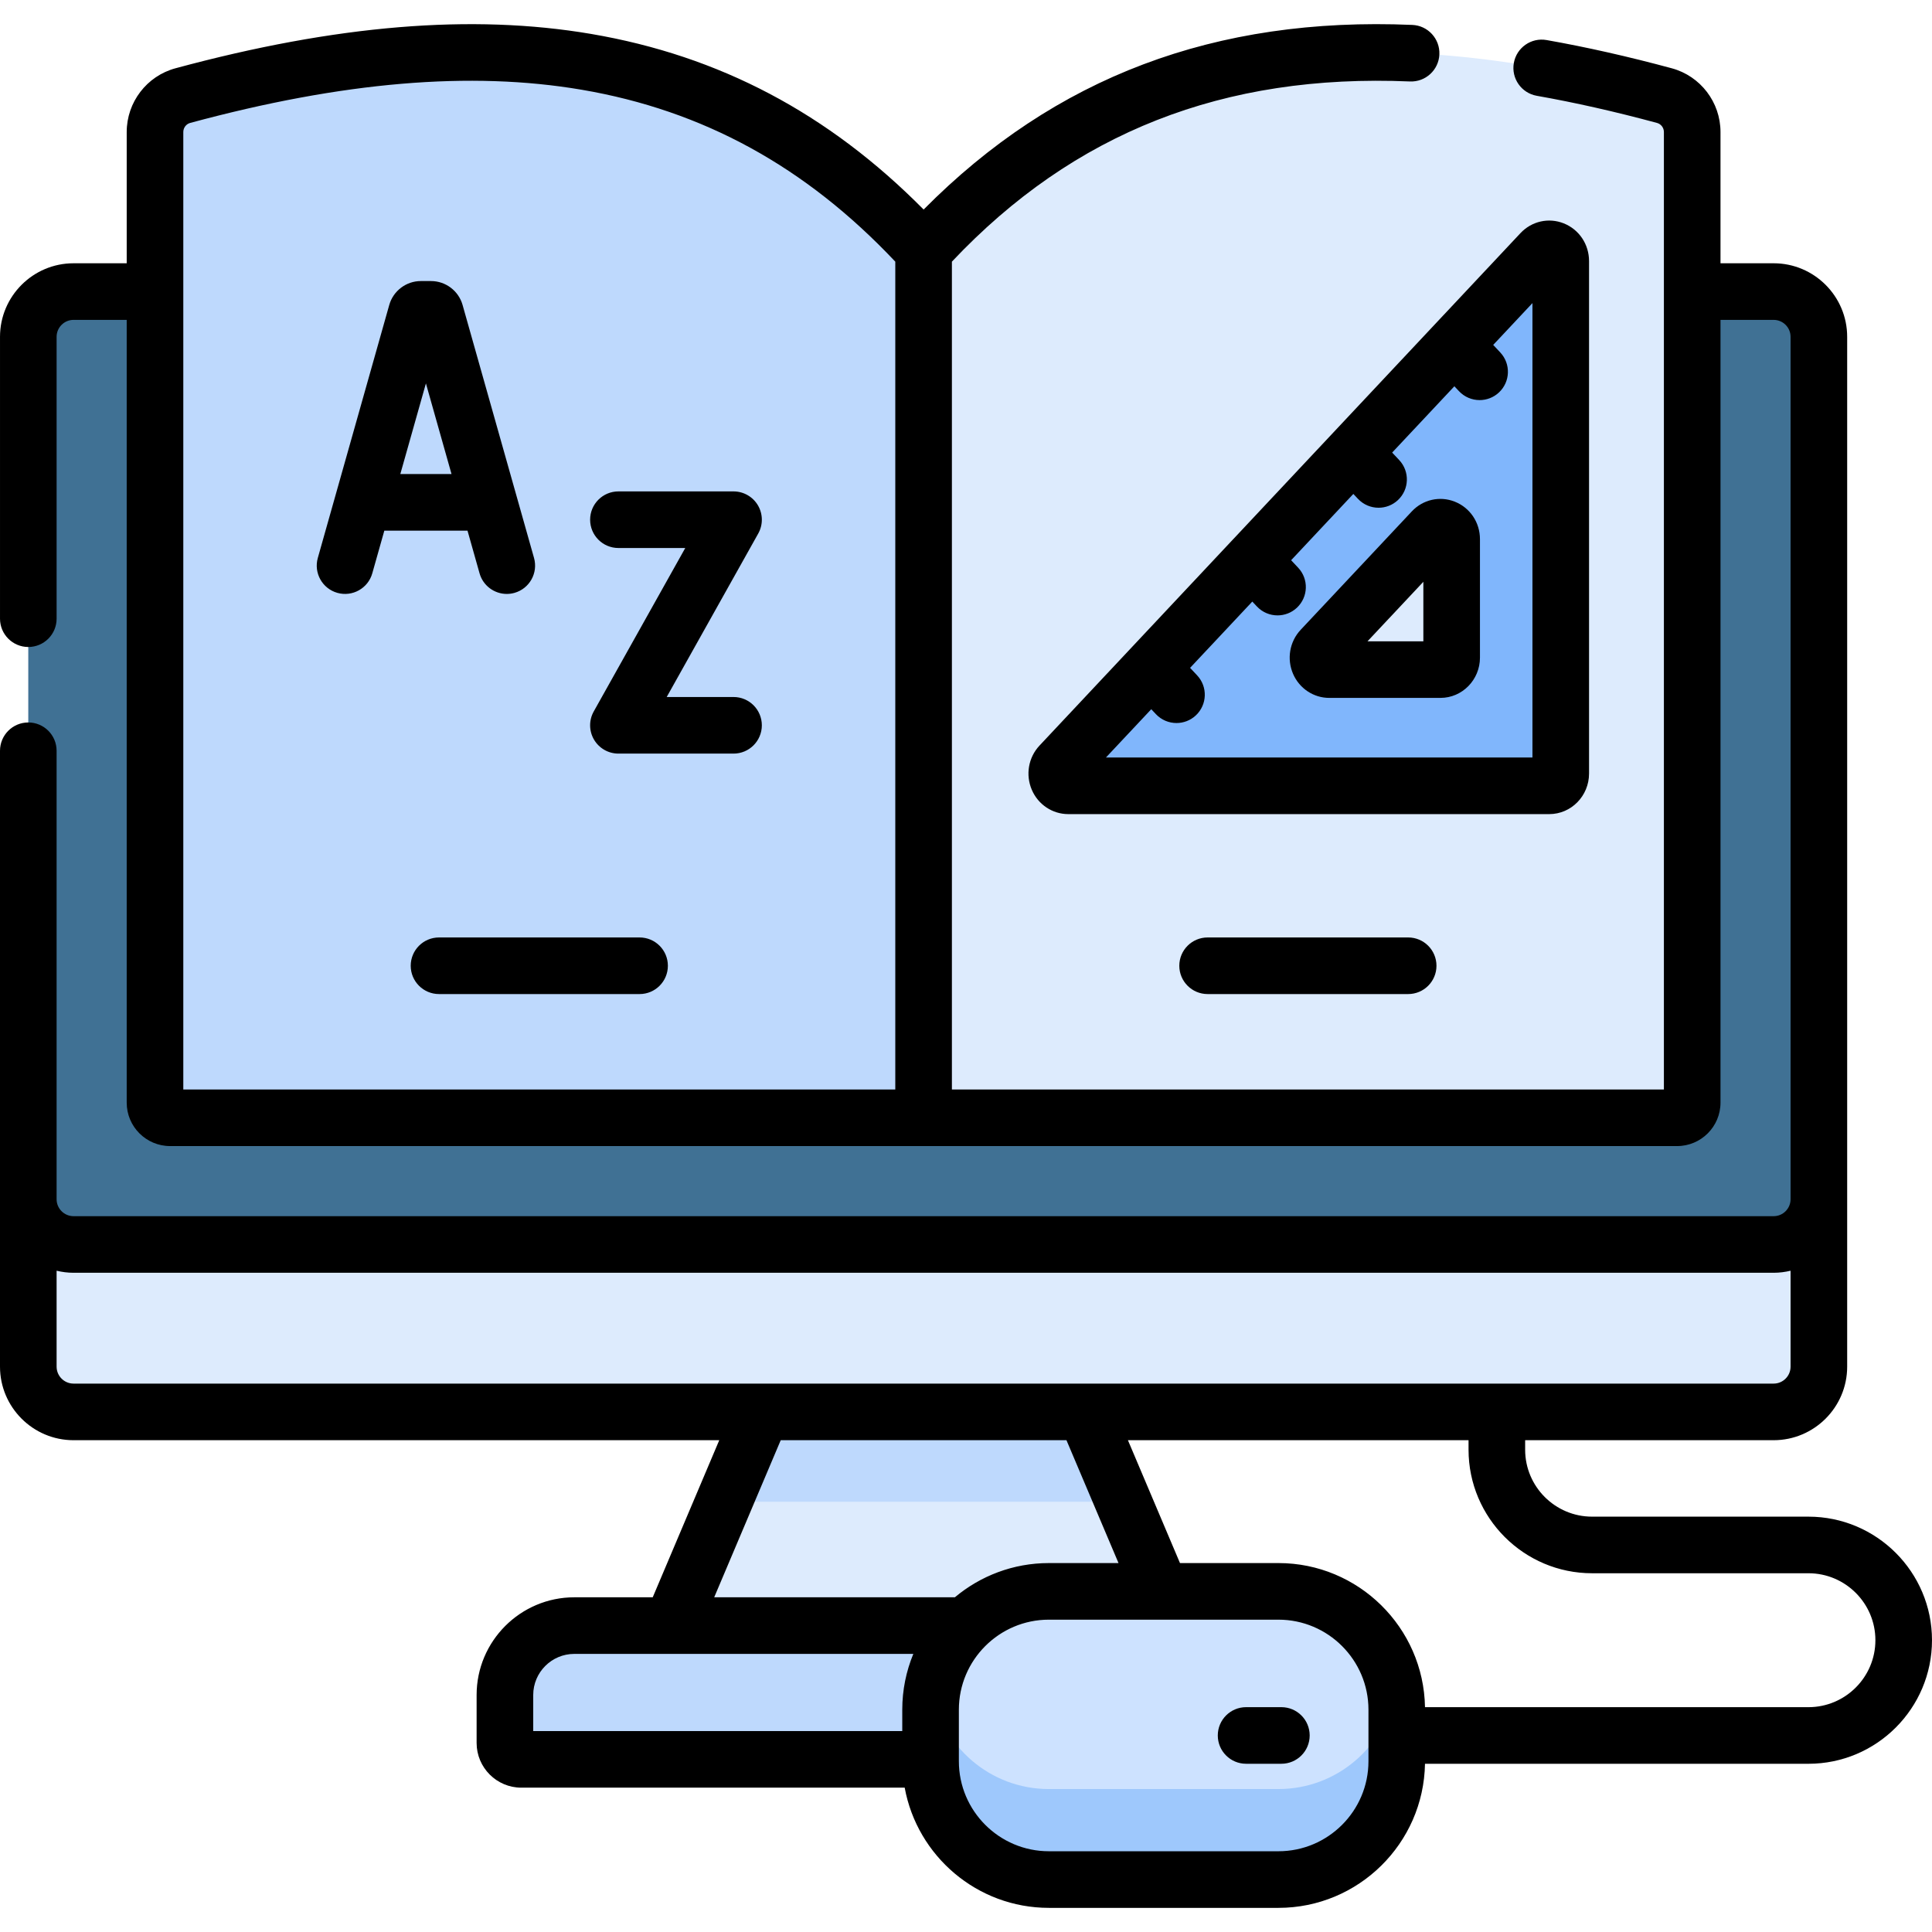 <svg id="Capa_1" enable-background="new 0 0 512 512" height="512" viewBox="0 0 512 512" width="512" xmlns="http://www.w3.org/2000/svg"><g><path d="m201.933 374.166-23.984 56.63h133.626l-23.983-56.63z" fill="#ddebfd"/><path d="m297.676 397.977-10.084-23.811h-85.659l-10.084 23.811z" fill="#bed9fd"/><path d="m133.814 449.184v12.716c0 2.401 1.947 4.348 4.348 4.348h213.2c2.401 0 4.348-1.947 4.348-4.348v-12.716c0-10.155-8.233-18.388-18.388-18.388h-185.119c-10.156 0-18.389 8.233-18.389 18.388z" fill="#bed9fd"/><path d="m7.5 362.175v-272.915c0-6.623 5.369-11.992 11.992-11.992h450.541c6.623 0 11.992 5.369 11.992 11.992v272.915c0 6.623-5.369 11.992-11.992 11.992h-450.541c-6.623-.001-11.992-5.37-11.992-11.992z" fill="#ddebfd"/><path d="m470.033 329.797h-450.541c-6.623 0-11.992-5.369-11.992-11.992v-228.545c0-6.623 5.369-11.992 11.992-11.992h450.541c6.623 0 11.992 5.369 11.992 11.992v228.545c0 6.623-5.369 11.992-11.992 11.992z" fill="#407194"/><path d="m244.762 66.392v229.828h199.686c2.209 0 4-1.791 4-4v-257.232c0-4.509-3.017-8.475-7.37-9.652-76.419-20.66-143.337-16.892-196.316 41.056z" fill="#ddebfd"/><path d="m244.762 66.392v229.828h-199.685c-2.209 0-4-1.791-4-4v-257.232c0-4.509 3.017-8.475 7.37-9.652 76.419-20.66 143.336-16.892 196.315 41.056z" fill="#bed9fd"/><path d="m370.156 466.745v-13.659c0-17.318-14.039-31.357-31.357-31.357h-60.832c-17.318 0-31.357 14.039-31.357 31.357v13.659c0 17.318 14.039 31.357 31.357 31.357h60.832c17.318.001 31.357-14.039 31.357-31.357z" fill="#cde2ff"/><path d="m370.156 466.745v-13.659c0-1.76-.152-3.483-.431-5.163-2.463 14.86-15.368 26.194-30.927 26.194h-60.832c-15.559 0-28.463-11.334-30.927-26.194-.279 1.681-.431 3.404-.431 5.163v13.659c0 17.318 14.039 31.357 31.357 31.357h60.832c17.32.001 31.359-14.038 31.359-31.357z" fill="#9ec8fc"/><path d="m280.951 202.715c-1.917 2.042-.559 5.533 2.151 5.533h127.468c1.68 0 3.043-1.451 3.043-3.241v-135.809c0-2.888-3.277-4.334-5.194-2.292zm100.777-25.265h-29.462c-2.652 0-3.98-3.416-2.105-5.413l29.462-31.388c1.875-1.998 5.081-.583 5.081 2.242v31.388c.001 1.751-1.332 3.171-2.976 3.171z" fill="#80b6fc"/><g><path d="m479.26 401.929h-57.34c-9.782 0-17.74-7.958-17.74-17.74v-2.52h65.851c10.746 0 19.489-8.743 19.489-19.49v-44.278c0-.032.005-.064.005-.096 0-.033-.004-.064-.005-.097v-228.449c0-10.747-8.743-19.49-19.489-19.49h-14.082v-34.781c0-7.891-5.31-14.837-12.913-16.893-11.511-3.112-22.671-5.629-33.168-7.481-4.073-.726-7.969 2.003-8.688 6.083s2.004 7.97 6.083 8.689c10.059 1.775 20.777 4.194 31.859 7.19 1.076.291 1.827 1.283 1.827 2.412v253.732h-188.686v-219.384c32.294-34.233 72.028-49.854 121.373-47.749 4.142.181 7.638-3.035 7.813-7.173.177-4.138-3.035-7.636-7.173-7.813-52.237-2.228-94.695 13.795-129.506 48.925-25.23-25.494-54.129-40.746-88.117-46.534-31.579-5.377-67.614-2.4-110.164 9.104-7.603 2.056-12.912 9.002-12.912 16.893v34.781h-14.087c-10.747-.001-19.49 8.742-19.49 19.489v74.7c0 4.142 3.357 7.5 7.5 7.5s7.5-3.358 7.5-7.5v-74.7c0-2.476 2.015-4.49 4.49-4.49h14.087v207.451c0 6.341 5.159 11.5 11.5 11.5h399.371c6.341 0 11.5-5.159 11.5-11.5v-207.451h14.082c2.476 0 4.489 2.014 4.489 4.49v228.595c-.027 2.454-2.026 4.443-4.486 4.443h-450.542c-2.477 0-4.491-2.015-4.491-4.492v-118.846c0-4.142-3.357-7.5-7.5-7.5s-7.5 3.358-7.5 7.5v163.22c0 10.747 8.743 19.49 19.49 19.49h171.12l-17.631 41.63h-20.779c-14.276 0-25.891 11.614-25.891 25.89v12.71c0 6.534 5.316 11.85 11.851 11.85h101.594c3.309 18.093 19.179 31.854 38.213 31.854h60.832c21.2 0 38.478-17.068 38.84-38.184h101.621c18.053 0 32.74-14.691 32.74-32.75 0-18.053-14.687-32.74-32.74-32.74zm-430.683-324.602c0-.02.003-.038.003-.058s-.003-.038-.003-.058v-42.223c0-1.129.751-2.122 1.826-2.412 40.408-10.925 74.342-13.801 103.732-8.797 32.187 5.481 59.407 20.397 83.127 45.561v219.38h-188.685zm-33.577 284.852v-25.425c1.445.343 2.943.543 4.491.543h450.542c1.546 0 3.043-.2 4.486-.542v25.424c0 2.476-2.014 4.49-4.489 4.49h-450.54c-2.475 0-4.49-2.014-4.49-4.49zm191.9 19.49h75.723l13.795 32.56h-18.451c-9.476 0-18.166 3.414-24.917 9.07h-63.78zm-65.59 67.52c0-6.005 4.886-10.89 10.891-10.89h89.84c-1.885 4.561-2.931 9.554-2.931 14.788v5.663h-97.8zm221.346 17.556c0 13.155-10.702 23.857-23.857 23.857h-60.832c-13.155 0-23.857-10.702-23.857-23.857v-13.659c0-13.155 10.702-23.857 23.857-23.857h60.832c13.155 0 23.857 10.702 23.857 23.857zm116.604-14.326h-101.62c-.359-21.118-17.639-38.19-38.841-38.19h-26.091l-13.795-32.56h90.267v2.52c0 18.053 14.688 32.74 32.74 32.74h57.34c9.782 0 17.74 7.958 17.74 17.74 0 9.788-7.958 17.75-17.74 17.75z"/><path d="m339.579 452.416h-9.354c-4.143 0-7.5 3.358-7.5 7.5s3.357 7.5 7.5 7.5h9.354c4.143 0 7.5-3.358 7.5-7.5s-3.357-7.5-7.5-7.5z"/><path d="m123.893 140.626 3.194 11.31c.934 3.305 3.941 5.463 7.214 5.463.675 0 1.361-.092 2.042-.284 3.986-1.126 6.306-5.27 5.18-9.256l-18.937-67.051c-1.049-3.723-4.482-6.323-8.35-6.323h-2.725c-3.861 0-7.293 2.595-8.349 6.317l-18.938 67.057c-1.126 3.986 1.193 8.13 5.18 9.256 3.982 1.126 8.13-1.193 9.256-5.179l3.194-11.31zm-11.02-39.018 6.783 24.017h-13.566z"/><path d="m194.396 184.714h-17.713l24.257-43.321c1.301-2.322 1.272-5.16-.073-7.457-1.347-2.296-3.809-3.708-6.471-3.708h-30.508c-4.143 0-7.5 3.358-7.5 7.5s3.357 7.5 7.5 7.5h17.713l-24.257 43.321c-1.301 2.322-1.272 5.16.073 7.457 1.347 2.296 3.809 3.708 6.471 3.708h30.508c4.143 0 7.5-3.358 7.5-7.5s-3.357-7.5-7.5-7.5z"/><path d="m169.495 248.436h-53.151c-4.143 0-7.5 3.358-7.5 7.5s3.357 7.5 7.5 7.5h53.151c4.143 0 7.5-3.358 7.5-7.5s-3.357-7.5-7.5-7.5z"/><path d="m320.029 248.436c-4.143 0-7.5 3.358-7.5 7.5s3.357 7.5 7.5 7.5h53.151c4.143 0 7.5-3.358 7.5-7.5s-3.357-7.5-7.5-7.5z"/><path d="m385.523 132.944c-3.964-1.569-8.426-.561-11.369 2.572l-29.462 31.388c-2.938 3.131-3.729 7.718-2.011 11.686 1.673 3.863 5.435 6.36 9.584 6.36h29.463c5.776 0 10.477-4.787 10.477-10.671v-31.388c0-4.436-2.623-8.34-6.682-9.947zm-8.318 37.006h-14.799l14.799-15.767z"/><path d="m421.113 205.007v-135.809c0-4.466-2.641-8.397-6.728-10.014-3.988-1.578-8.478-.562-11.435 2.589l-127.467 135.809c-2.96 3.152-3.755 7.771-2.025 11.766 1.684 3.888 5.469 6.401 9.645 6.401h127.469c5.812 0 10.541-4.819 10.541-10.742zm-15-4.258h-113.03l12.015-12.801 1.215 1.294c1.477 1.573 3.471 2.367 5.471 2.367 1.839 0 3.684-.673 5.131-2.031 3.021-2.835 3.171-7.581.336-10.602l-1.866-1.988 16.489-17.568 1.216 1.295c1.477 1.573 3.471 2.367 5.471 2.367 1.839 0 3.684-.673 5.131-2.031 3.021-2.835 3.171-7.581.336-10.602l-1.867-1.989 16.489-17.568 1.216 1.296c1.477 1.573 3.471 2.367 5.471 2.367 1.839 0 3.684-.673 5.131-2.031 3.021-2.835 3.171-7.581.336-10.602l-1.868-1.99 16.49-17.568 1.217 1.297c1.477 1.573 3.471 2.367 5.471 2.367 1.839 0 3.684-.673 5.131-2.031 3.021-2.835 3.171-7.581.336-10.602l-1.868-1.991 10.402-11.083v120.428z"/></g></g></svg>